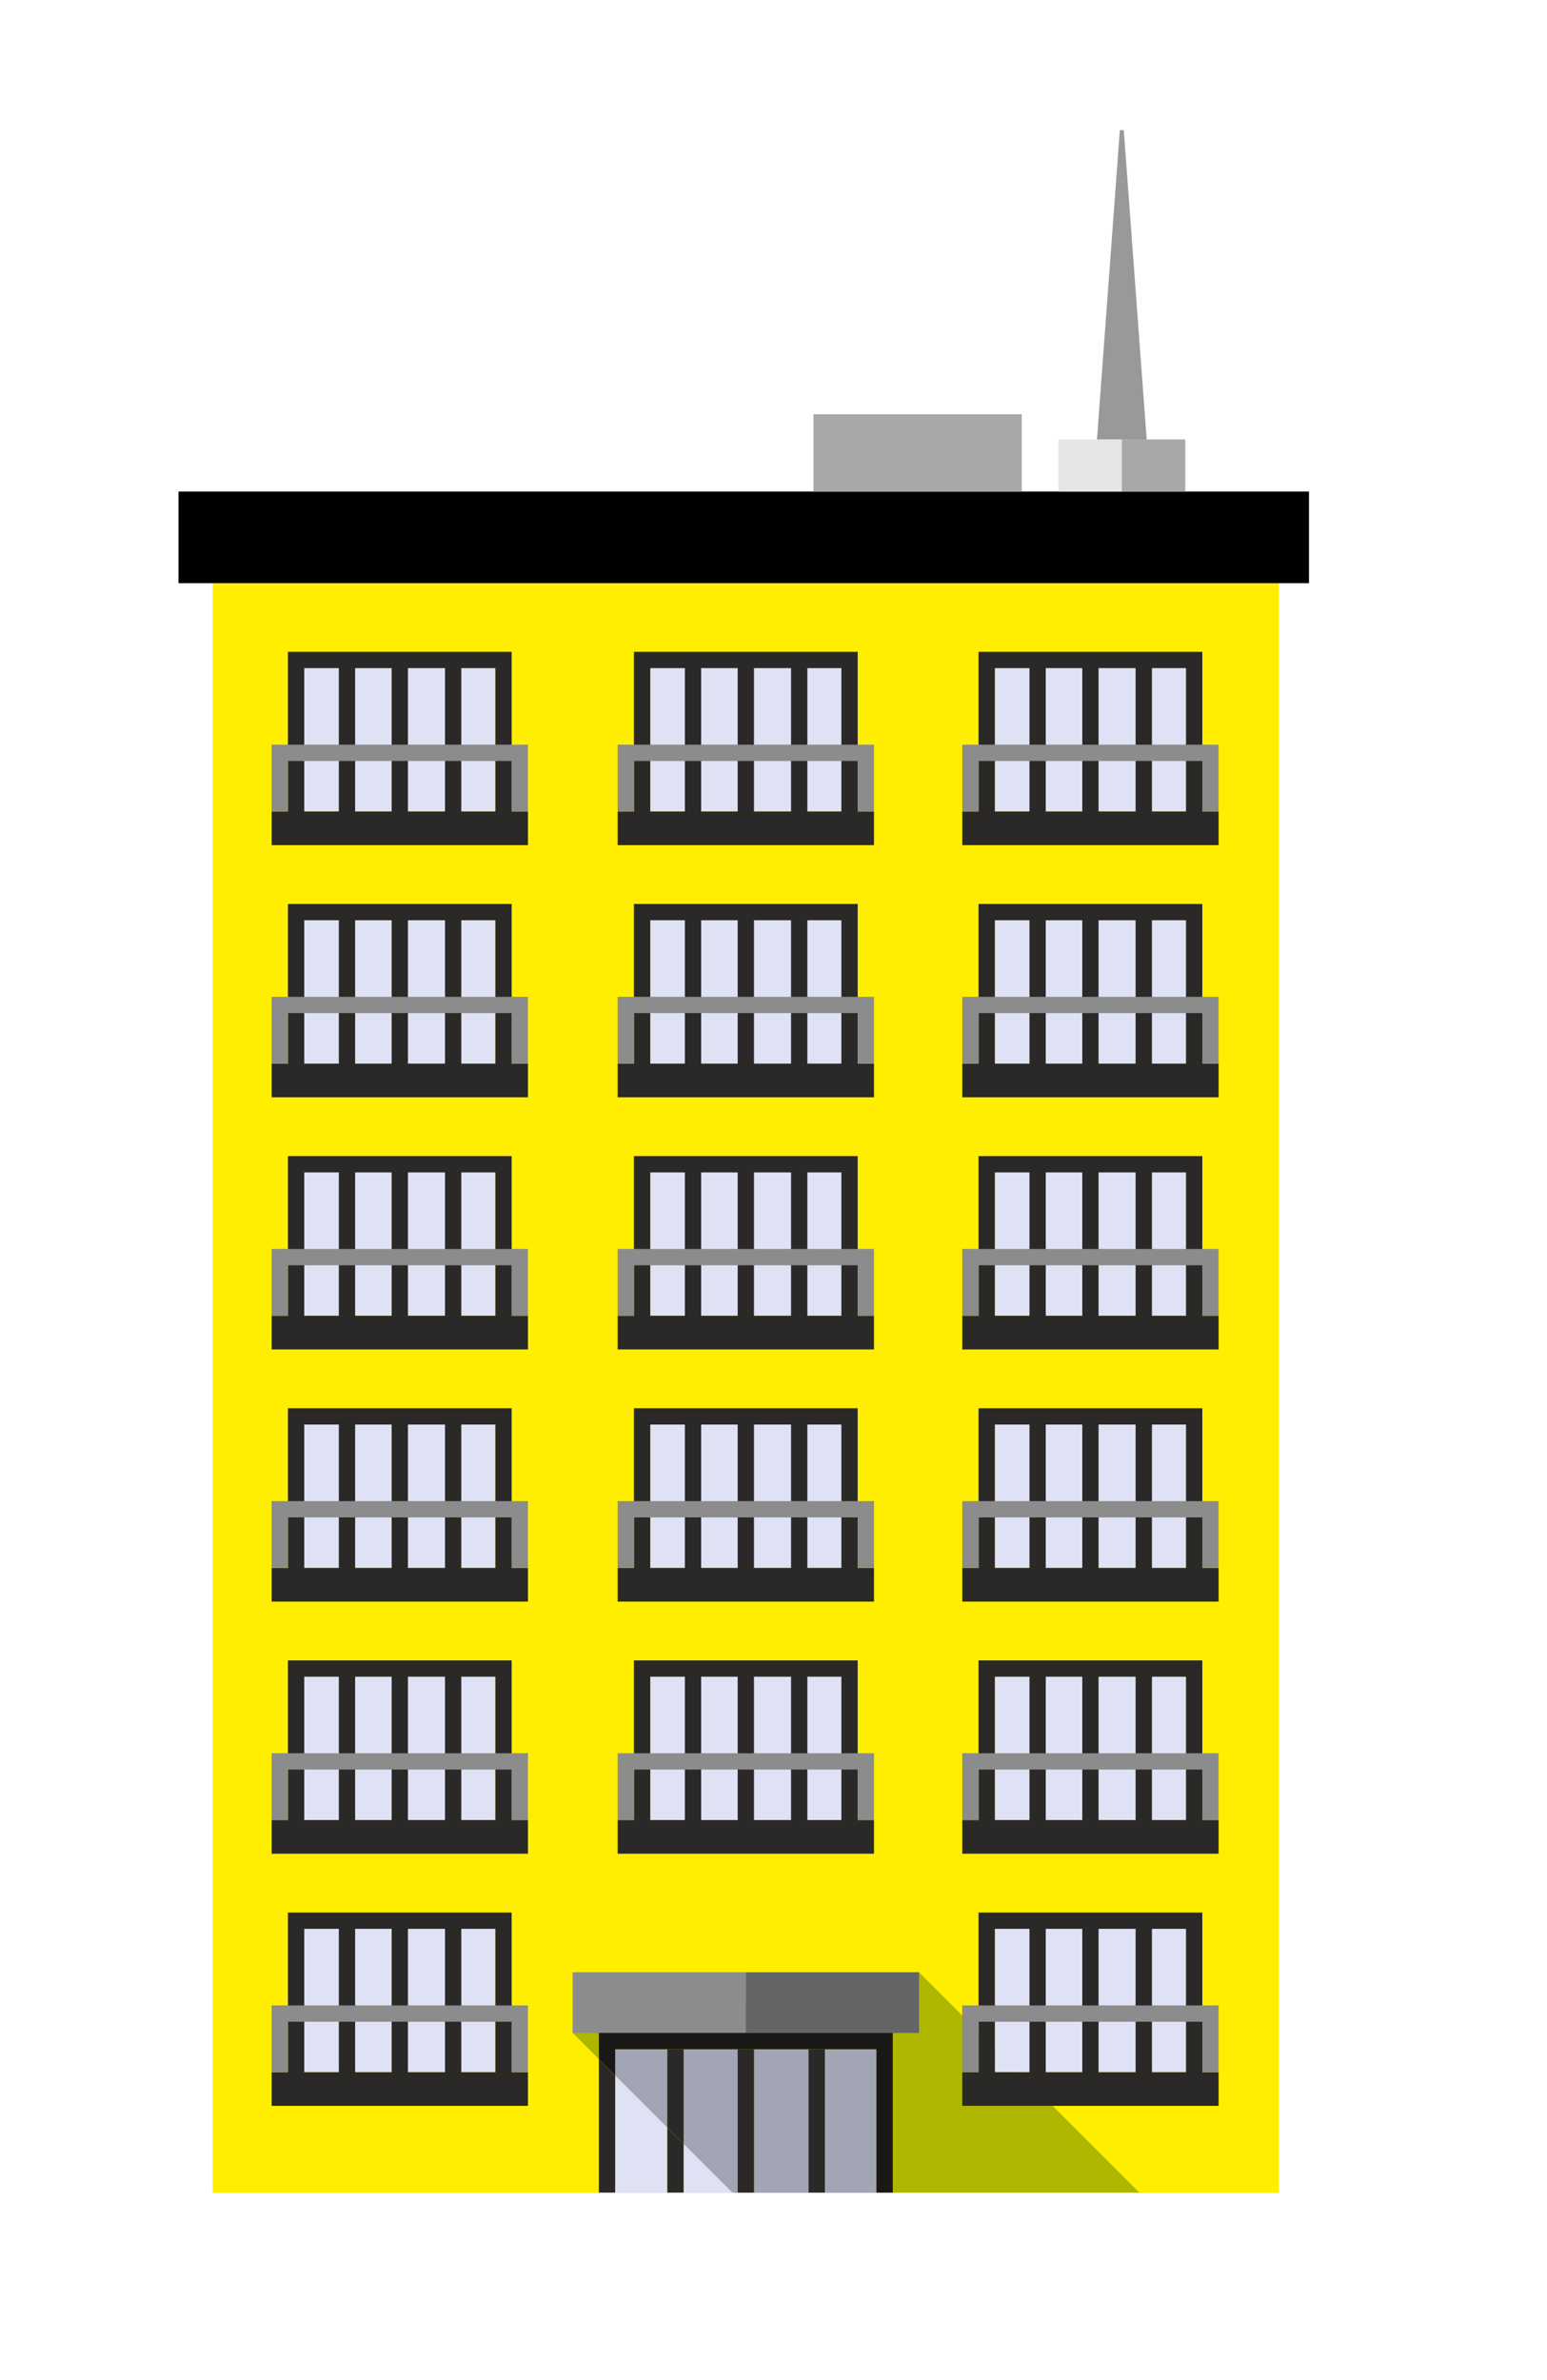<?xml version="1.0" standalone="no"?><!-- Generator: Gravit.io --><svg xmlns="http://www.w3.org/2000/svg" xmlns:xlink="http://www.w3.org/1999/xlink" style="isolation:isolate" viewBox="0 0 130 200" width="130" height="200"><defs><clipPath id="_clipPath_3FJA2k0TZfXSMtPKcnrOd8d3uhtEknrL"><rect width="130" height="200"/></clipPath></defs><g clip-path="url(#_clipPath_3FJA2k0TZfXSMtPKcnrOd8d3uhtEknrL)"><clipPath id="_clipPath_FKrFl4ijZDu4V1koFrLWqBCAYxi1Rtfu"><rect x="0" y="0" width="130" height="200" transform="matrix(1,0,0,1,0,0)" fill="rgb(255,255,255)"/></clipPath><g clip-path="url(#_clipPath_FKrFl4ijZDu4V1koFrLWqBCAYxi1Rtfu)"><g><clipPath id="_clipPath_ACWqQkD1ScvndWT4Qtc0QlL7BkLbG2IQ"><rect x="0" y="0" width="130" height="200" transform="matrix(1,0,0,1,0,0)" fill="rgb(255,255,255)"/></clipPath><g clip-path="url(#_clipPath_ACWqQkD1ScvndWT4Qtc0QlL7BkLbG2IQ)"><g><g><g><path d=" M 107.475 49.007 L 17.873 49.007 L 17.873 184.263 L 107.475 184.263 L 107.475 49.007 L 107.475 49.007 Z " fill="rgb(255,238,0)"/><path d=" M 95.745 184.245 L 61.556 184.245 L 48.119 170.828 L 77.229 165.729 L 95.745 184.245 L 95.745 184.245 Z " fill="rgb(174,183,0)"/><path d=" M 110 49.007 L 15 49.007 L 15 41.304 L 110 41.304 L 110 49.007 L 110 49.007 Z " fill="rgb(0,0,0)"/><path d=" M 25.565 68.189 L 41.628 68.189 L 41.628 56.141 L 25.565 56.141 L 25.565 68.189 L 25.565 68.189 L 25.565 68.189 Z " fill="rgb(223,226,244)"/><path d=" M 25.565 56.141 L 28.473 56.141 L 28.473 68.189 L 25.565 68.189 L 25.565 56.141 L 25.565 56.141 L 25.565 56.141 Z  M 29.843 56.141 L 32.912 56.141 L 32.912 68.189 L 29.843 68.189 L 29.843 56.141 L 29.843 56.141 L 29.843 56.141 Z  M 34.281 56.141 L 37.396 56.141 L 37.396 68.189 L 34.281 68.189 L 34.281 56.141 L 34.281 56.141 L 34.281 56.141 Z  M 38.764 56.141 L 41.628 56.141 L 41.628 68.189 L 38.764 68.189 L 38.764 56.141 L 38.764 56.141 L 38.764 56.141 Z  M 42.997 68.189 L 42.997 54.773 L 24.196 54.773 L 24.196 68.189 L 22.827 68.189 L 22.827 71.019 L 44.367 71.019 L 44.367 68.189 L 42.997 68.189 L 42.997 68.189 L 42.997 68.189 Z " fill="rgb(42,41,40)"/><path d=" M 22.827 62.576 L 22.827 68.189 L 24.196 68.189 L 24.196 63.945 L 42.997 63.945 L 42.997 68.189 L 44.367 68.189 L 44.367 63.945 L 44.367 62.576 L 22.827 62.576 L 22.827 62.576 Z " fill="rgb(139,140,139)"/><path d=" M 83.601 68.189 L 99.664 68.189 L 99.664 56.141 L 83.601 56.141 L 83.601 68.189 L 83.601 68.189 L 83.601 68.189 Z " fill="rgb(223,226,244)"/><path d=" M 83.601 56.141 L 86.511 56.141 L 86.511 68.189 L 83.601 68.189 L 83.601 56.141 L 83.601 56.141 L 83.601 56.141 Z  M 87.879 56.141 L 90.949 56.141 L 90.949 68.189 L 87.879 68.189 L 87.879 56.141 L 87.879 56.141 L 87.879 56.141 Z  M 92.316 56.141 L 95.431 56.141 L 95.431 68.189 L 92.316 68.189 L 92.316 56.141 L 92.316 56.141 L 92.316 56.141 Z  M 96.803 56.141 L 99.664 56.141 L 99.664 68.189 L 96.803 68.189 L 96.803 56.141 L 96.803 56.141 L 96.803 56.141 Z  M 101.035 68.189 L 101.035 54.773 L 82.232 54.773 L 82.232 68.189 L 80.863 68.189 L 80.863 71.019 L 102.403 71.019 L 102.403 68.189 L 101.035 68.189 L 101.035 68.189 L 101.035 68.189 Z " fill="rgb(42,41,40)"/><path d=" M 80.863 62.576 L 80.863 68.189 L 82.232 68.189 L 82.232 63.945 L 101.035 63.945 L 101.035 68.189 L 102.403 68.189 L 102.403 63.945 L 102.403 62.576 L 80.863 62.576 L 80.863 62.576 L 80.863 62.576 Z " fill="rgb(139,140,139)"/><path d=" M 54.644 68.189 L 70.705 68.189 L 70.705 56.141 L 54.644 56.141 L 54.644 68.189 L 54.644 68.189 L 54.644 68.189 Z " fill="rgb(223,226,244)"/><path d=" M 54.644 56.141 L 57.552 56.141 L 57.552 68.189 L 54.644 68.189 L 54.644 56.141 L 54.644 56.141 L 54.644 56.141 Z  M 58.921 56.141 L 61.991 56.141 L 61.991 68.189 L 58.921 68.189 L 58.921 56.141 L 58.921 56.141 L 58.921 56.141 Z  M 63.359 56.141 L 66.475 56.141 L 66.475 68.189 L 63.359 68.189 L 63.359 56.141 L 63.359 56.141 L 63.359 56.141 Z  M 67.844 56.141 L 70.705 56.141 L 70.705 68.189 L 67.844 68.189 L 67.844 56.141 L 67.844 56.141 L 67.844 56.141 Z  M 72.076 68.189 L 72.076 54.773 L 53.273 54.773 L 53.273 68.189 L 51.905 68.189 L 51.905 71.019 L 73.445 71.019 L 73.445 68.189 L 72.076 68.189 L 72.076 68.189 L 72.076 68.189 Z " fill="rgb(42,41,40)"/><path d=" M 51.905 62.576 L 51.905 68.189 L 53.273 68.189 L 53.273 63.945 L 72.076 63.945 L 72.076 68.189 L 73.445 68.189 L 73.445 63.945 L 73.445 62.576 L 51.905 62.576 L 51.905 62.576 L 51.905 62.576 Z " fill="rgb(139,140,139)"/><path d=" M 25.565 89.377 L 41.628 89.377 L 41.628 77.329 L 25.565 77.329 L 25.565 89.377 L 25.565 89.377 L 25.565 89.377 Z " fill="rgb(223,226,244)"/><path d=" M 25.565 77.329 L 28.473 77.329 L 28.473 89.377 L 25.565 89.377 L 25.565 77.329 L 25.565 77.329 L 25.565 77.329 Z  M 29.843 77.329 L 32.912 77.329 L 32.912 89.377 L 29.843 89.377 L 29.843 77.329 L 29.843 77.329 L 29.843 77.329 Z  M 34.281 77.329 L 37.396 77.329 L 37.396 89.377 L 34.281 89.377 L 34.281 77.329 L 34.281 77.329 L 34.281 77.329 Z  M 38.764 77.329 L 41.628 77.329 L 41.628 89.377 L 38.764 89.377 L 38.764 77.329 L 38.764 77.329 L 38.764 77.329 Z  M 42.997 89.377 L 42.997 75.96 L 24.196 75.96 L 24.196 89.377 L 22.827 89.377 L 22.827 92.207 L 44.367 92.207 L 44.367 89.377 L 42.997 89.377 L 42.997 89.377 L 42.997 89.377 Z " fill="rgb(42,41,40)"/><path d=" M 22.827 83.764 L 22.827 89.377 L 24.196 89.377 L 24.196 85.133 L 42.997 85.133 L 42.997 89.377 L 44.367 89.377 L 44.367 85.133 L 44.367 83.764 L 22.827 83.764 L 22.827 83.764 Z " fill="rgb(139,140,139)"/><path d=" M 83.601 89.377 L 99.664 89.377 L 99.664 77.329 L 83.601 77.329 L 83.601 89.377 L 83.601 89.377 L 83.601 89.377 Z " fill="rgb(223,226,244)"/><path d=" M 83.601 77.329 L 86.511 77.329 L 86.511 89.377 L 83.601 89.377 L 83.601 77.329 L 83.601 77.329 L 83.601 77.329 Z  M 87.879 77.329 L 90.949 77.329 L 90.949 89.377 L 87.879 89.377 L 87.879 77.329 L 87.879 77.329 L 87.879 77.329 Z  M 92.316 77.329 L 95.431 77.329 L 95.431 89.377 L 92.316 89.377 L 92.316 77.329 L 92.316 77.329 L 92.316 77.329 Z  M 96.803 77.329 L 99.664 77.329 L 99.664 89.377 L 96.803 89.377 L 96.803 77.329 L 96.803 77.329 L 96.803 77.329 Z  M 101.035 89.377 L 101.035 75.96 L 82.232 75.96 L 82.232 89.377 L 80.863 89.377 L 80.863 92.207 L 102.403 92.207 L 102.403 89.377 L 101.035 89.377 L 101.035 89.377 L 101.035 89.377 Z " fill="rgb(42,41,40)"/><path d=" M 80.863 83.764 L 80.863 89.377 L 82.232 89.377 L 82.232 85.133 L 101.035 85.133 L 101.035 89.377 L 102.403 89.377 L 102.403 85.133 L 102.403 83.764 L 80.863 83.764 L 80.863 83.764 L 80.863 83.764 Z " fill="rgb(139,140,139)"/><path d=" M 54.644 89.377 L 70.705 89.377 L 70.705 77.329 L 54.644 77.329 L 54.644 89.377 L 54.644 89.377 L 54.644 89.377 Z " fill="rgb(223,226,244)"/><path d=" M 54.644 77.329 L 57.552 77.329 L 57.552 89.377 L 54.644 89.377 L 54.644 77.329 L 54.644 77.329 L 54.644 77.329 Z  M 58.921 77.329 L 61.991 77.329 L 61.991 89.377 L 58.921 89.377 L 58.921 77.329 L 58.921 77.329 L 58.921 77.329 Z  M 63.359 77.329 L 66.475 77.329 L 66.475 89.377 L 63.359 89.377 L 63.359 77.329 L 63.359 77.329 L 63.359 77.329 Z  M 67.844 77.329 L 70.705 77.329 L 70.705 89.377 L 67.844 89.377 L 67.844 77.329 L 67.844 77.329 L 67.844 77.329 Z  M 72.076 89.377 L 72.076 75.96 L 53.273 75.96 L 53.273 89.377 L 51.905 89.377 L 51.905 92.207 L 73.445 92.207 L 73.445 89.377 L 72.076 89.377 L 72.076 89.377 L 72.076 89.377 Z " fill="rgb(42,41,40)"/><path d=" M 51.905 83.764 L 51.905 89.377 L 53.273 89.377 L 53.273 85.133 L 72.076 85.133 L 72.076 89.377 L 73.445 89.377 L 73.445 85.133 L 73.445 83.764 L 51.905 83.764 L 51.905 83.764 L 51.905 83.764 Z " fill="rgb(139,140,139)"/><path d=" M 25.565 110.565 L 41.628 110.565 L 41.628 98.517 L 25.565 98.517 L 25.565 110.565 L 25.565 110.565 L 25.565 110.565 Z " fill="rgb(223,226,244)"/><path d=" M 25.565 98.517 L 28.473 98.517 L 28.473 110.565 L 25.565 110.565 L 25.565 98.517 L 25.565 98.517 L 25.565 98.517 Z  M 29.843 98.517 L 32.912 98.517 L 32.912 110.565 L 29.843 110.565 L 29.843 98.517 L 29.843 98.517 L 29.843 98.517 Z  M 34.281 98.517 L 37.396 98.517 L 37.396 110.565 L 34.281 110.565 L 34.281 98.517 L 34.281 98.517 L 34.281 98.517 Z  M 38.764 98.517 L 41.628 98.517 L 41.628 110.565 L 38.764 110.565 L 38.764 98.517 L 38.764 98.517 L 38.764 98.517 Z  M 42.997 110.565 L 42.997 97.148 L 24.196 97.148 L 24.196 110.565 L 22.827 110.565 L 22.827 113.395 L 44.367 113.395 L 44.367 110.565 L 42.997 110.565 L 42.997 110.565 Z " fill="rgb(42,41,40)"/><path d=" M 22.827 104.952 L 22.827 110.565 L 24.196 110.565 L 24.196 106.321 L 42.997 106.321 L 42.997 110.565 L 44.367 110.565 L 44.367 106.321 L 44.367 104.952 L 22.827 104.952 L 22.827 104.952 Z " fill="rgb(139,140,139)"/><path d=" M 83.601 110.565 L 99.664 110.565 L 99.664 98.517 L 83.601 98.517 L 83.601 110.565 L 83.601 110.565 L 83.601 110.565 Z " fill="rgb(223,226,244)"/><path d=" M 83.601 98.517 L 86.511 98.517 L 86.511 110.565 L 83.601 110.565 L 83.601 98.517 L 83.601 98.517 L 83.601 98.517 Z  M 87.879 98.517 L 90.949 98.517 L 90.949 110.565 L 87.879 110.565 L 87.879 98.517 L 87.879 98.517 L 87.879 98.517 Z  M 92.316 98.517 L 95.431 98.517 L 95.431 110.565 L 92.316 110.565 L 92.316 98.517 L 92.316 98.517 L 92.316 98.517 Z  M 96.803 98.517 L 99.664 98.517 L 99.664 110.565 L 96.803 110.565 L 96.803 98.517 L 96.803 98.517 L 96.803 98.517 Z  M 101.035 110.565 L 101.035 97.148 L 82.232 97.148 L 82.232 110.565 L 80.863 110.565 L 80.863 113.395 L 102.403 113.395 L 102.403 110.565 L 101.035 110.565 L 101.035 110.565 Z " fill="rgb(42,41,40)"/><path d=" M 80.863 104.952 L 80.863 110.565 L 82.232 110.565 L 82.232 106.321 L 101.035 106.321 L 101.035 110.565 L 102.403 110.565 L 102.403 106.321 L 102.403 104.952 L 80.863 104.952 L 80.863 104.952 L 80.863 104.952 Z " fill="rgb(139,140,139)"/><path d=" M 54.644 110.565 L 70.705 110.565 L 70.705 98.517 L 54.644 98.517 L 54.644 110.565 L 54.644 110.565 L 54.644 110.565 Z " fill="rgb(223,226,244)"/><path d=" M 54.644 98.517 L 57.552 98.517 L 57.552 110.565 L 54.644 110.565 L 54.644 98.517 L 54.644 98.517 L 54.644 98.517 Z  M 58.921 98.517 L 61.991 98.517 L 61.991 110.565 L 58.921 110.565 L 58.921 98.517 L 58.921 98.517 L 58.921 98.517 Z  M 63.359 98.517 L 66.475 98.517 L 66.475 110.565 L 63.359 110.565 L 63.359 98.517 L 63.359 98.517 L 63.359 98.517 Z  M 67.844 98.517 L 70.705 98.517 L 70.705 110.565 L 67.844 110.565 L 67.844 98.517 L 67.844 98.517 L 67.844 98.517 Z  M 72.076 110.565 L 72.076 97.148 L 53.273 97.148 L 53.273 110.565 L 51.905 110.565 L 51.905 113.395 L 73.445 113.395 L 73.445 110.565 L 72.076 110.565 L 72.076 110.565 Z " fill="rgb(42,41,40)"/><path d=" M 51.905 104.952 L 51.905 110.565 L 53.273 110.565 L 53.273 106.321 L 72.076 106.321 L 72.076 110.565 L 73.445 110.565 L 73.445 106.321 L 73.445 104.952 L 51.905 104.952 L 51.905 104.952 L 51.905 104.952 Z " fill="rgb(139,140,139)"/><path d=" M 25.565 131.753 L 41.628 131.753 L 41.628 119.705 L 25.565 119.705 L 25.565 131.753 L 25.565 131.753 L 25.565 131.753 Z " fill="rgb(223,226,244)"/><path d=" M 25.565 119.705 L 28.473 119.705 L 28.473 131.753 L 25.565 131.753 L 25.565 119.705 L 25.565 119.705 L 25.565 119.705 Z  M 29.843 119.705 L 32.912 119.705 L 32.912 131.753 L 29.843 131.753 L 29.843 119.705 L 29.843 119.705 L 29.843 119.705 Z  M 34.281 119.705 L 37.396 119.705 L 37.396 131.753 L 34.281 131.753 L 34.281 119.705 L 34.281 119.705 L 34.281 119.705 Z  M 38.764 119.705 L 41.628 119.705 L 41.628 131.753 L 38.764 131.753 L 38.764 119.705 L 38.764 119.705 L 38.764 119.705 Z  M 42.997 131.753 L 42.997 118.336 L 24.196 118.336 L 24.196 131.753 L 22.827 131.753 L 22.827 134.583 L 44.367 134.583 L 44.367 131.753 L 42.997 131.753 L 42.997 131.753 L 42.997 131.753 Z " fill="rgb(42,41,40)"/><path d=" M 22.827 126.14 L 22.827 131.753 L 24.196 131.753 L 24.196 127.508 L 42.997 127.508 L 42.997 131.753 L 44.367 131.753 L 44.367 127.508 L 44.367 126.14 L 22.827 126.14 L 22.827 126.14 Z " fill="rgb(139,140,139)"/><path d=" M 83.601 131.753 L 99.664 131.753 L 99.664 119.705 L 83.601 119.705 L 83.601 131.753 L 83.601 131.753 L 83.601 131.753 Z " fill="rgb(223,226,244)"/><path d=" M 83.601 119.705 L 86.511 119.705 L 86.511 131.753 L 83.601 131.753 L 83.601 119.705 L 83.601 119.705 L 83.601 119.705 Z  M 87.879 119.705 L 90.949 119.705 L 90.949 131.753 L 87.879 131.753 L 87.879 119.705 L 87.879 119.705 L 87.879 119.705 Z  M 92.316 119.705 L 95.431 119.705 L 95.431 131.753 L 92.316 131.753 L 92.316 119.705 L 92.316 119.705 L 92.316 119.705 Z  M 96.803 119.705 L 99.664 119.705 L 99.664 131.753 L 96.803 131.753 L 96.803 119.705 L 96.803 119.705 L 96.803 119.705 Z  M 101.035 131.753 L 101.035 118.336 L 82.232 118.336 L 82.232 131.753 L 80.863 131.753 L 80.863 134.583 L 102.403 134.583 L 102.403 131.753 L 101.035 131.753 L 101.035 131.753 L 101.035 131.753 Z " fill="rgb(42,41,40)"/><path d=" M 80.863 126.14 L 80.863 131.753 L 82.232 131.753 L 82.232 127.508 L 101.035 127.508 L 101.035 131.753 L 102.403 131.753 L 102.403 127.508 L 102.403 126.14 L 80.863 126.14 L 80.863 126.14 Z " fill="rgb(139,140,139)"/><path d=" M 54.644 131.753 L 70.705 131.753 L 70.705 119.705 L 54.644 119.705 L 54.644 131.753 L 54.644 131.753 L 54.644 131.753 Z " fill="rgb(223,226,244)"/><path d=" M 54.644 119.705 L 57.552 119.705 L 57.552 131.753 L 54.644 131.753 L 54.644 119.705 L 54.644 119.705 L 54.644 119.705 Z  M 58.921 119.705 L 61.991 119.705 L 61.991 131.753 L 58.921 131.753 L 58.921 119.705 L 58.921 119.705 L 58.921 119.705 Z  M 63.359 119.705 L 66.475 119.705 L 66.475 131.753 L 63.359 131.753 L 63.359 119.705 L 63.359 119.705 L 63.359 119.705 Z  M 67.844 119.705 L 70.705 119.705 L 70.705 131.753 L 67.844 131.753 L 67.844 119.705 L 67.844 119.705 L 67.844 119.705 Z  M 72.076 131.753 L 72.076 118.336 L 53.273 118.336 L 53.273 131.753 L 51.905 131.753 L 51.905 134.583 L 73.445 134.583 L 73.445 131.753 L 72.076 131.753 L 72.076 131.753 L 72.076 131.753 Z " fill="rgb(42,41,40)"/><path d=" M 51.905 126.14 L 51.905 131.753 L 53.273 131.753 L 53.273 127.508 L 72.076 127.508 L 72.076 131.753 L 73.445 131.753 L 73.445 127.508 L 73.445 126.14 L 51.905 126.14 L 51.905 126.14 Z " fill="rgb(139,140,139)"/><path d=" M 25.565 152.941 L 41.628 152.941 L 41.628 140.893 L 25.565 140.893 L 25.565 152.941 L 25.565 152.941 Z " fill="rgb(223,226,244)"/><path d=" M 25.565 140.893 L 28.473 140.893 L 28.473 152.941 L 25.565 152.941 L 25.565 140.893 L 25.565 140.893 L 25.565 140.893 Z  M 29.843 140.893 L 32.912 140.893 L 32.912 152.941 L 29.843 152.941 L 29.843 140.893 L 29.843 140.893 L 29.843 140.893 Z  M 34.281 140.893 L 37.396 140.893 L 37.396 152.941 L 34.281 152.941 L 34.281 140.893 L 34.281 140.893 L 34.281 140.893 Z  M 38.764 140.893 L 41.628 140.893 L 41.628 152.941 L 38.764 152.941 L 38.764 140.893 L 38.764 140.893 L 38.764 140.893 Z  M 42.997 152.941 L 42.997 139.524 L 24.196 139.524 L 24.196 152.941 L 22.827 152.941 L 22.827 155.769 L 44.367 155.769 L 44.367 152.941 L 42.997 152.941 L 42.997 152.941 Z " fill="rgb(42,41,40)"/><path d=" M 22.827 147.328 L 22.827 152.941 L 24.196 152.941 L 24.196 148.697 L 42.997 148.697 L 42.997 152.941 L 44.367 152.941 L 44.367 148.697 L 44.367 147.328 L 22.827 147.328 L 22.827 147.328 Z " fill="rgb(139,140,139)"/><path d=" M 83.601 152.941 L 99.664 152.941 L 99.664 140.893 L 83.601 140.893 L 83.601 152.941 L 83.601 152.941 Z " fill="rgb(223,226,244)"/><path d=" M 83.601 140.893 L 86.511 140.893 L 86.511 152.941 L 83.601 152.941 L 83.601 140.893 L 83.601 140.893 L 83.601 140.893 Z  M 87.879 140.893 L 90.949 140.893 L 90.949 152.941 L 87.879 152.941 L 87.879 140.893 L 87.879 140.893 L 87.879 140.893 Z  M 92.316 140.893 L 95.431 140.893 L 95.431 152.941 L 92.316 152.941 L 92.316 140.893 L 92.316 140.893 L 92.316 140.893 Z  M 96.803 140.893 L 99.664 140.893 L 99.664 152.941 L 96.803 152.941 L 96.803 140.893 L 96.803 140.893 L 96.803 140.893 Z  M 101.035 152.941 L 101.035 139.524 L 82.232 139.524 L 82.232 152.941 L 80.863 152.941 L 80.863 155.769 L 102.403 155.769 L 102.403 152.941 L 101.035 152.941 L 101.035 152.941 Z " fill="rgb(42,41,40)"/><path d=" M 80.863 147.328 L 80.863 152.941 L 82.232 152.941 L 82.232 148.697 L 101.035 148.697 L 101.035 152.941 L 102.403 152.941 L 102.403 148.697 L 102.403 147.328 L 80.863 147.328 L 80.863 147.328 L 80.863 147.328 Z " fill="rgb(139,140,139)"/><path d=" M 54.644 152.941 L 70.705 152.941 L 70.705 140.893 L 54.644 140.893 L 54.644 152.941 L 54.644 152.941 Z " fill="rgb(223,226,244)"/><path d=" M 54.644 140.893 L 57.552 140.893 L 57.552 152.941 L 54.644 152.941 L 54.644 140.893 L 54.644 140.893 L 54.644 140.893 Z  M 58.921 140.893 L 61.991 140.893 L 61.991 152.941 L 58.921 152.941 L 58.921 140.893 L 58.921 140.893 L 58.921 140.893 Z  M 63.359 140.893 L 66.475 140.893 L 66.475 152.941 L 63.359 152.941 L 63.359 140.893 L 63.359 140.893 L 63.359 140.893 Z  M 67.844 140.893 L 70.705 140.893 L 70.705 152.941 L 67.844 152.941 L 67.844 140.893 L 67.844 140.893 L 67.844 140.893 Z  M 72.076 152.941 L 72.076 139.524 L 53.273 139.524 L 53.273 152.941 L 51.905 152.941 L 51.905 155.769 L 73.445 155.769 L 73.445 152.941 L 72.076 152.941 L 72.076 152.941 Z " fill="rgb(42,41,40)"/><path d=" M 51.905 147.328 L 51.905 152.941 L 53.273 152.941 L 53.273 148.697 L 72.076 148.697 L 72.076 152.941 L 73.445 152.941 L 73.445 148.697 L 73.445 147.328 L 51.905 147.328 L 51.905 147.328 L 51.905 147.328 Z " fill="rgb(139,140,139)"/><path d=" M 25.565 174.129 L 41.628 174.129 L 41.628 162.081 L 25.565 162.081 L 25.565 174.129 L 25.565 174.129 L 25.565 174.129 Z " fill="rgb(223,226,244)"/><path d=" M 25.565 162.081 L 28.473 162.081 L 28.473 174.129 L 25.565 174.129 L 25.565 162.081 L 25.565 162.081 L 25.565 162.081 Z  M 29.843 162.081 L 32.912 162.081 L 32.912 174.129 L 29.843 174.129 L 29.843 162.081 L 29.843 162.081 L 29.843 162.081 Z  M 34.281 162.081 L 37.396 162.081 L 37.396 174.129 L 34.281 174.129 L 34.281 162.081 L 34.281 162.081 L 34.281 162.081 Z  M 38.764 162.081 L 41.628 162.081 L 41.628 174.129 L 38.764 174.129 L 38.764 162.081 L 38.764 162.081 L 38.764 162.081 Z  M 42.997 174.129 L 42.997 160.712 L 24.196 160.712 L 24.196 174.129 L 22.827 174.129 L 22.827 176.956 L 44.367 176.956 L 44.367 174.129 L 42.997 174.129 L 42.997 174.129 L 42.997 174.129 Z " fill="rgb(42,41,40)"/><path d=" M 22.827 168.516 L 22.827 174.129 L 24.196 174.129 L 24.196 169.887 L 42.997 169.887 L 42.997 174.129 L 44.367 174.129 L 44.367 169.887 L 44.367 168.516 L 22.827 168.516 L 22.827 168.516 Z " fill="rgb(139,140,139)"/><path d=" M 83.601 174.129 L 99.664 174.129 L 99.664 162.081 L 83.601 162.081 L 83.601 174.129 L 83.601 174.129 L 83.601 174.129 Z " fill="rgb(223,226,244)"/><path d=" M 83.601 162.081 L 86.511 162.081 L 86.511 174.129 L 83.601 174.129 L 83.601 162.081 L 83.601 162.081 L 83.601 162.081 Z  M 87.879 162.081 L 90.949 162.081 L 90.949 174.129 L 87.879 174.129 L 87.879 162.081 L 87.879 162.081 L 87.879 162.081 Z  M 92.316 162.081 L 95.431 162.081 L 95.431 174.129 L 92.316 174.129 L 92.316 162.081 L 92.316 162.081 L 92.316 162.081 Z  M 96.803 162.081 L 99.664 162.081 L 99.664 174.129 L 96.803 174.129 L 96.803 162.081 L 96.803 162.081 L 96.803 162.081 Z  M 101.035 174.129 L 101.035 160.712 L 82.232 160.712 L 82.232 174.129 L 80.863 174.129 L 80.863 176.956 L 102.403 176.956 L 102.403 174.129 L 101.035 174.129 L 101.035 174.129 L 101.035 174.129 Z " fill="rgb(42,41,40)"/><path d=" M 80.863 168.516 L 80.863 174.129 L 82.232 174.129 L 82.232 169.887 L 101.035 169.887 L 101.035 174.129 L 102.403 174.129 L 102.403 169.887 L 102.403 168.516 L 80.863 168.516 L 80.863 168.516 L 80.863 168.516 Z " fill="rgb(139,140,139)"/><path d=" M 48.119 165.729 L 48.119 170.828 L 62.673 170.828 L 62.673 165.729 L 48.119 165.729 L 48.119 165.729 L 48.119 165.729 Z " fill="rgb(139,140,139)"/><path d=" M 77.229 165.729 L 62.673 165.729 L 62.673 170.828 L 77.229 170.828 L 77.229 165.729 L 77.229 165.729 L 77.229 165.729 Z " fill="rgb(99,101,102)"/><path d=" M 57.447 172.199 L 57.447 180.156 L 61.537 184.245 L 61.991 184.245 L 61.991 172.199 L 57.447 172.199 L 57.447 172.199 Z " fill="rgb(162,165,181)"/><path d=" M 56.077 172.199 L 51.695 172.199 L 51.695 174.403 L 56.077 178.784 L 56.077 172.199 L 56.077 172.199 Z " fill="rgb(162,165,181)"/><path d=" M 51.695 174.403 L 51.695 184.245 L 56.077 184.245 L 56.077 178.784 L 51.695 174.403 L 51.695 174.403 L 51.695 174.403 Z " fill="rgb(223,226,244)"/><path d=" M 57.447 184.245 L 61.537 184.245 L 57.447 180.156 L 57.447 184.245 L 57.447 184.245 L 57.447 184.245 Z " fill="rgb(223,226,244)"/><path d=" M 63.359 172.199 L 63.359 184.245 L 67.947 184.245 L 67.947 172.199 L 63.359 172.199 L 63.359 172.199 L 63.359 172.199 Z " fill="rgb(162,165,181)"/><path d=" M 69.316 172.199 L 69.316 184.245 L 73.652 184.245 L 73.652 172.199 L 69.316 172.199 L 69.316 172.199 L 69.316 172.199 Z " fill="rgb(162,165,181)"/><path d=" M 50.324 170.828 L 50.324 173.033 L 51.695 174.403 L 51.695 172.199 L 56.077 172.199 L 57.447 172.199 L 61.991 172.199 L 63.359 172.199 L 67.947 172.199 L 69.316 172.199 L 73.652 172.199 L 73.652 184.245 L 75.023 184.245 L 75.023 170.828 L 50.324 170.828 L 50.324 170.828 Z " fill="rgb(26,24,23)"/><path d=" M 50.324 173.033 L 50.324 184.245 L 51.695 184.245 L 51.695 174.403 L 50.324 173.033 L 50.324 173.033 L 50.324 173.033 Z " fill="rgb(42,41,40)"/><path d=" M 57.447 180.156 L 57.447 172.199 L 56.077 172.199 L 56.077 178.784 L 57.447 180.156 L 57.447 180.156 L 57.447 180.156 Z " fill="rgb(42,41,40)"/><path d=" M 56.077 178.784 L 56.077 184.245 L 57.447 184.245 L 57.447 180.156 L 56.077 178.784 L 56.077 178.784 L 56.077 178.784 Z " fill="rgb(42,41,40)"/><path d=" M 61.991 172.199 L 61.991 184.245 L 63.359 184.245 L 63.359 172.199 L 61.991 172.199 L 61.991 172.199 L 61.991 172.199 Z " fill="rgb(42,41,40)"/><path d=" M 67.947 172.199 L 67.947 184.245 L 69.316 184.245 L 69.316 172.199 L 67.947 172.199 L 67.947 172.199 L 67.947 172.199 Z " fill="rgb(42,41,40)"/><path d=" M 94.435 10.933 L 94.105 10.933 L 92.183 36.929 L 96.36 36.929 L 94.435 10.933 L 94.435 10.933 L 94.435 10.933 Z " fill="rgb(152,153,153)"/><path d=" M 88.935 36.929 L 88.935 41.304 L 94.271 41.304 L 94.271 36.929 L 88.935 36.929 L 88.935 36.929 L 88.935 36.929 Z " fill="rgb(229,229,228)"/><path d=" M 99.607 36.929 L 94.271 36.929 L 94.271 41.304 L 99.607 41.304 L 99.607 36.929 L 99.607 36.929 L 99.607 36.929 Z " fill="rgb(168,168,166)"/><path d=" M 68.357 34.811 L 85.861 34.811 L 85.861 41.304 L 68.357 41.304 L 68.357 34.811 L 68.357 34.811 L 68.357 34.811 Z " fill="rgb(168,168,166)"/><line x1="-223.102" y1="389.96" x2="-223.102" y2="394"/><path d=" M -223.114 387.417 L -223.114 389.96 L -223.102 389.96 L -223.102 387.417 L -223.114 387.417 L -223.114 387.417 L -223.114 387.417 Z " fill="rgb(55,68,75)"/><line x1="-223.102" y1="387.417" x2="-223.102" y2="389.96"/></g></g></g></g></g></g></g></svg>